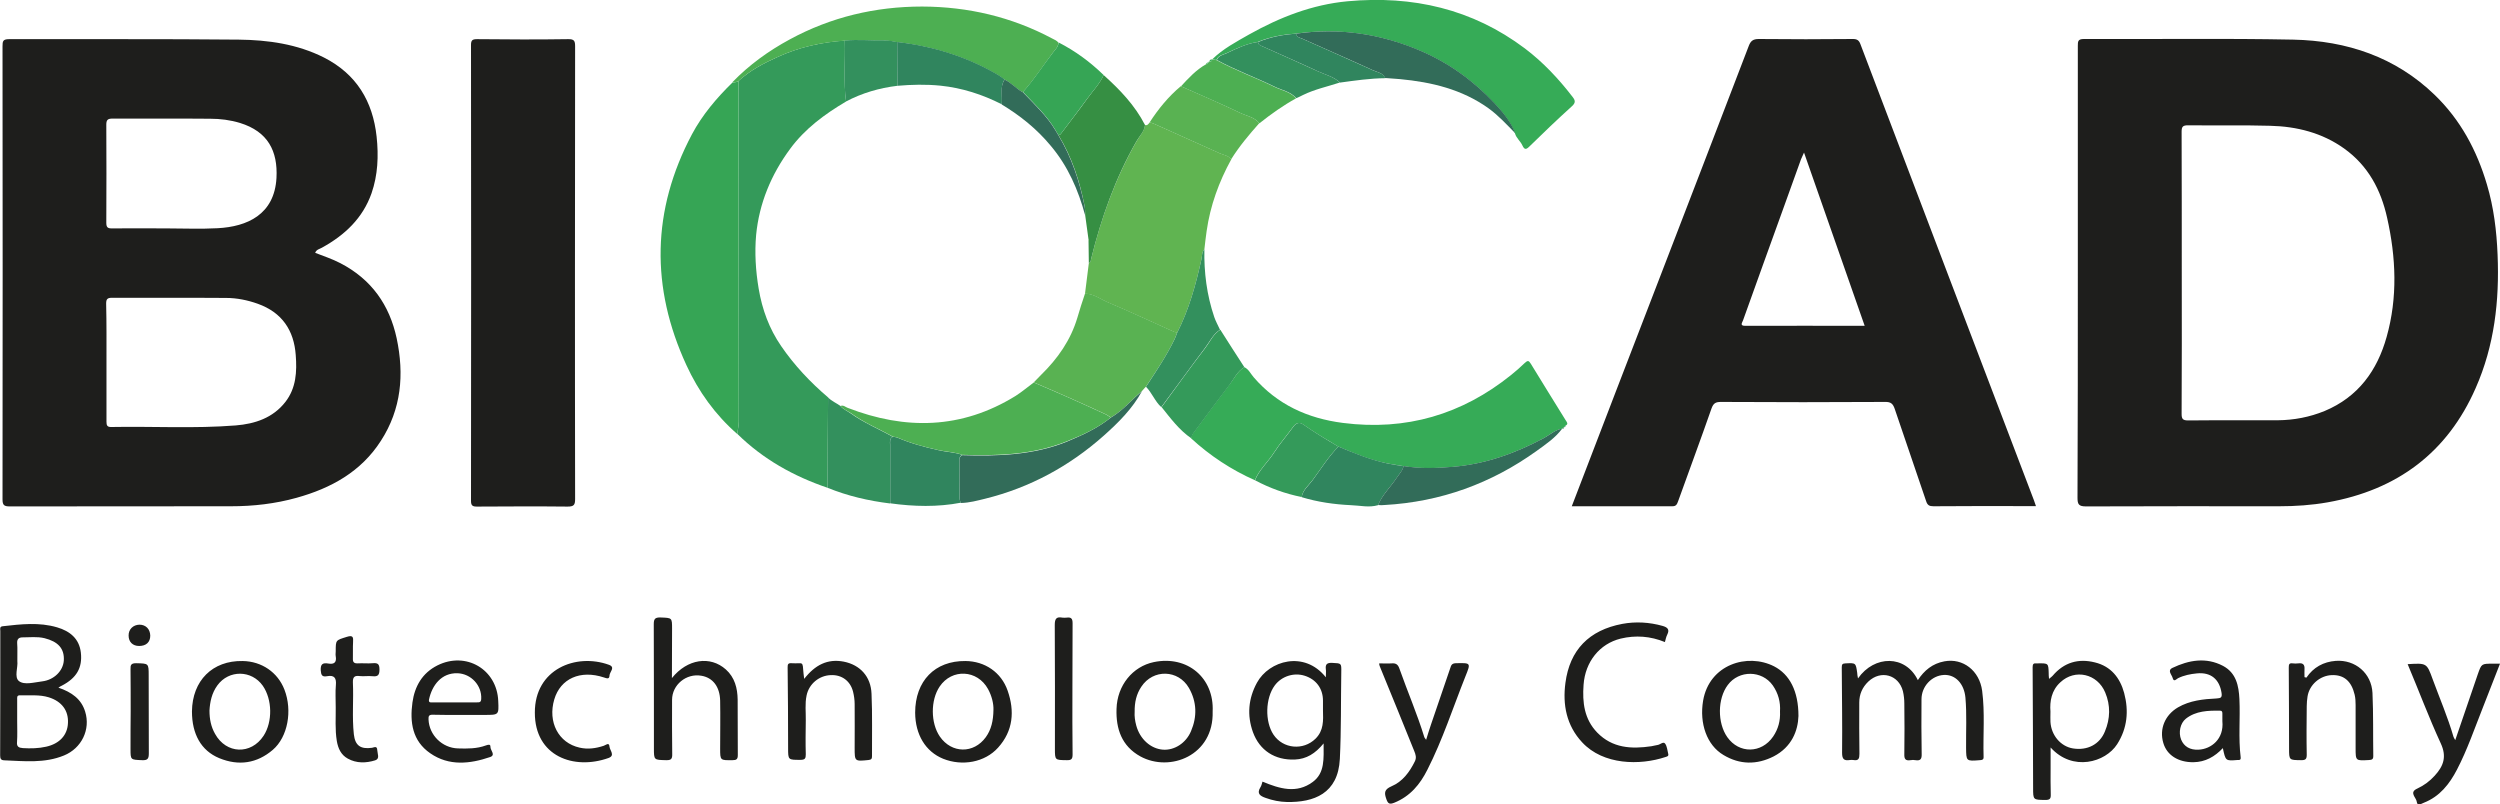 <svg width="115" height="37" viewBox="0 0 115 37" fill="none" xmlns="http://www.w3.org/2000/svg">
<path d="M14.498 11.63C14.886 11.781 15.281 11.911 15.655 12.105C17.09 12.848 17.917 14.029 18.247 15.564C18.598 17.221 18.466 18.814 17.522 20.276C16.614 21.696 15.23 22.459 13.641 22.899C12.66 23.173 11.649 23.288 10.631 23.288C7.241 23.295 3.843 23.288 0.453 23.295C0.189 23.295 0.116 23.238 0.116 22.971C0.124 16.025 0.124 9.072 0.116 2.126C0.116 1.902 0.131 1.801 0.416 1.801C3.939 1.809 7.461 1.787 10.983 1.823C12.33 1.838 13.67 2.025 14.9 2.645C16.401 3.408 17.148 4.662 17.324 6.283C17.419 7.17 17.383 8.049 17.09 8.892C16.687 10.037 15.86 10.816 14.812 11.392C14.703 11.457 14.556 11.471 14.498 11.63ZM4.898 16.652C4.898 17.567 4.898 18.482 4.898 19.397C4.898 19.563 4.927 19.649 5.125 19.642C7.029 19.606 8.94 19.721 10.844 19.57C11.73 19.498 12.557 19.224 13.128 18.489C13.626 17.848 13.663 17.091 13.604 16.335C13.524 15.204 12.982 14.375 11.854 13.972C11.386 13.806 10.895 13.705 10.397 13.705C8.654 13.691 6.904 13.705 5.161 13.698C4.949 13.698 4.883 13.748 4.883 13.964C4.905 14.865 4.898 15.758 4.898 16.652ZM7.636 10.506C8.427 10.506 9.218 10.542 10.009 10.498C11.371 10.426 12.623 9.872 12.718 8.186C12.784 6.946 12.323 6.053 11.041 5.656C10.595 5.52 10.133 5.462 9.672 5.462C8.178 5.447 6.677 5.462 5.183 5.455C4.956 5.455 4.89 5.512 4.89 5.736C4.898 7.242 4.898 8.74 4.89 10.246C4.89 10.462 4.956 10.513 5.169 10.506C5.989 10.498 6.816 10.506 7.636 10.506ZM95.58 12.538C95.58 9.065 95.58 5.592 95.58 2.111C95.58 1.91 95.58 1.794 95.858 1.794C99.065 1.809 102.28 1.758 105.487 1.823C107.955 1.874 110.195 2.623 111.997 4.367C113.19 5.52 113.937 6.925 114.399 8.488C114.713 9.54 114.845 10.621 114.889 11.723C114.977 13.835 114.743 15.903 113.879 17.855C112.583 20.809 110.283 22.539 107.069 23.108C106.329 23.238 105.59 23.288 104.843 23.288C101.884 23.288 98.919 23.281 95.96 23.295C95.616 23.295 95.565 23.195 95.565 22.892C95.58 19.44 95.58 15.989 95.58 12.538ZM100.361 12.545C100.361 14.707 100.369 16.868 100.354 19.037C100.354 19.267 100.405 19.34 100.654 19.34C102.031 19.325 103.408 19.34 104.784 19.332C105.524 19.325 106.241 19.188 106.93 18.907C108.482 18.259 109.353 17.041 109.785 15.499C110.298 13.683 110.217 11.839 109.807 10.016C109.522 8.733 108.936 7.623 107.83 6.831C106.82 6.11 105.656 5.815 104.425 5.786C103.166 5.75 101.914 5.779 100.654 5.764C100.413 5.764 100.354 5.822 100.354 6.06C100.361 8.214 100.361 10.383 100.361 12.545ZM72.302 23.288C73.663 19.736 75.011 16.234 76.365 12.725C77.728 9.187 79.09 5.649 80.444 2.111C80.532 1.881 80.642 1.794 80.905 1.794C82.348 1.809 83.79 1.809 85.233 1.794C85.423 1.794 85.511 1.852 85.577 2.025C88.235 9.021 90.893 16.018 93.559 23.007C93.588 23.086 93.61 23.166 93.654 23.281C93.456 23.281 93.281 23.281 93.105 23.281C91.713 23.281 90.329 23.274 88.938 23.288C88.748 23.288 88.66 23.238 88.601 23.05C88.125 21.638 87.635 20.226 87.159 18.814C87.078 18.576 86.983 18.482 86.712 18.489C84.193 18.504 81.682 18.504 79.163 18.489C78.921 18.489 78.819 18.547 78.731 18.785C78.233 20.211 77.706 21.631 77.193 23.058C77.142 23.195 77.105 23.295 76.915 23.288C75.392 23.288 73.861 23.288 72.302 23.288ZM85.775 14.988C84.845 12.336 83.93 9.72 82.985 7.018C82.912 7.184 82.875 7.256 82.846 7.328C82.59 8.034 82.341 8.74 82.084 9.446C81.447 11.212 80.81 12.97 80.18 14.735C80.144 14.843 80.005 14.995 80.298 14.988C82.106 14.98 83.915 14.988 85.775 14.988ZM26.455 2.14C26.455 1.895 26.426 1.794 26.133 1.801C24.735 1.823 23.336 1.816 21.937 1.801C21.725 1.801 21.666 1.859 21.666 2.068C21.674 9.057 21.674 16.047 21.666 23.043C21.666 23.259 21.74 23.303 21.937 23.303C23.329 23.295 24.712 23.288 26.104 23.303C26.397 23.303 26.455 23.23 26.455 22.957C26.448 19.491 26.448 16.032 26.448 12.566C26.455 9.086 26.448 5.613 26.455 2.14Z" fill="#1E1E1C"/>
<path d="M85.468 31.207C86.222 30.126 87.657 30.119 88.221 31.286C88.514 30.839 88.895 30.522 89.444 30.421C90.293 30.263 91.055 30.846 91.179 31.776C91.311 32.785 91.216 33.801 91.245 34.809C91.253 34.946 91.187 34.961 91.07 34.968C90.44 35.018 90.447 35.018 90.44 34.391C90.433 33.628 90.476 32.857 90.41 32.093C90.352 31.452 89.949 31.019 89.415 31.048C88.858 31.077 88.389 31.574 88.389 32.165C88.382 33.008 88.382 33.851 88.397 34.694C88.404 34.917 88.338 35.004 88.111 34.968C88.038 34.953 87.957 34.953 87.884 34.968C87.657 35.004 87.591 34.917 87.599 34.694C87.613 33.916 87.606 33.138 87.599 32.359C87.599 32.172 87.577 31.978 87.533 31.79C87.335 31.034 86.515 30.81 85.944 31.351C85.665 31.617 85.526 31.942 85.526 32.316C85.526 33.102 85.519 33.894 85.534 34.68C85.534 34.889 85.497 35.004 85.255 34.961C85.204 34.953 85.146 34.953 85.094 34.961C84.823 35.004 84.736 34.917 84.736 34.629C84.75 33.318 84.728 32.006 84.721 30.695C84.721 30.551 84.758 30.522 84.897 30.515C85.365 30.493 85.365 30.486 85.431 30.947C85.431 31.019 85.446 31.091 85.468 31.207ZM2.848 31.538C3.514 31.192 3.8 30.724 3.719 30.018C3.646 29.376 3.214 29.031 2.628 28.858C1.801 28.613 0.959 28.713 0.124 28.807C-0.03 28.822 0.014 28.944 0.014 29.023C0.014 30.933 0.014 32.835 0.007 34.745C0.007 34.889 0.036 34.968 0.19 34.975C1.12 35.011 2.05 35.119 2.943 34.752C3.756 34.42 4.173 33.556 3.917 32.734C3.741 32.158 3.302 31.841 2.687 31.632C2.775 31.574 2.811 31.552 2.848 31.538ZM0.79 32.172C0.79 32.078 0.768 31.978 0.929 31.985C1.369 31.999 1.815 31.942 2.248 32.078C2.841 32.266 3.156 32.684 3.126 33.26C3.104 33.815 2.738 34.211 2.123 34.348C1.772 34.427 1.413 34.435 1.054 34.413C0.864 34.399 0.761 34.348 0.783 34.132C0.805 33.815 0.79 33.491 0.79 33.174C0.79 32.835 0.79 32.504 0.79 32.172ZM0.79 29.593C0.776 29.391 0.871 29.319 1.039 29.319C1.376 29.319 1.706 29.276 2.042 29.355C2.672 29.513 2.965 29.83 2.936 30.378C2.907 30.861 2.482 31.279 1.94 31.343C1.574 31.387 1.12 31.524 0.871 31.329C0.644 31.149 0.834 30.688 0.798 30.414C0.79 30.104 0.812 29.845 0.79 29.593ZM57.818 31.408C57.423 32.136 57.357 32.9 57.635 33.678C57.943 34.521 58.645 34.975 59.561 34.939C60.095 34.917 60.505 34.665 60.886 34.197C60.886 34.896 60.952 35.551 60.388 35.969C59.641 36.524 58.858 36.279 58.074 35.955C58.045 36.041 58.03 36.142 57.979 36.214C57.796 36.51 57.972 36.618 58.221 36.704C58.536 36.82 58.873 36.885 59.202 36.892C60.425 36.913 61.553 36.517 61.633 34.91C61.699 33.584 61.677 32.251 61.699 30.918C61.706 30.5 61.706 30.515 61.289 30.493C61.04 30.479 60.959 30.558 60.989 30.789C61.003 30.875 60.989 30.969 60.989 31.156C60 29.91 58.374 30.385 57.818 31.408ZM60.513 33.981C59.949 34.535 59.019 34.449 58.58 33.793C58.177 33.188 58.206 32.114 58.638 31.531C58.953 31.106 59.517 30.926 60.015 31.084C60.542 31.25 60.857 31.675 60.857 32.23C60.857 32.381 60.857 32.525 60.857 32.676C60.871 33.145 60.894 33.606 60.513 33.981ZM94.24 30.969C94.226 30.508 94.226 30.508 93.75 30.515C93.728 30.515 93.706 30.515 93.684 30.515C93.545 30.5 93.501 30.544 93.501 30.688C93.515 32.54 93.515 34.391 93.523 36.243C93.523 36.798 93.523 36.791 94.079 36.798C94.277 36.798 94.343 36.755 94.335 36.553C94.321 36.135 94.328 35.724 94.328 35.306C94.328 35.018 94.328 34.73 94.328 34.384C95.339 35.508 96.854 35.069 97.389 34.233C97.858 33.498 97.931 32.705 97.711 31.877C97.521 31.178 97.103 30.652 96.371 30.472C95.602 30.277 94.943 30.472 94.423 31.084C94.394 31.12 94.35 31.149 94.255 31.228C94.24 31.091 94.24 31.034 94.24 30.969ZM94.775 31.387C95.448 30.753 96.481 30.99 96.84 31.855C97.089 32.446 97.074 33.058 96.825 33.649C96.583 34.247 96.012 34.535 95.353 34.427C94.789 34.334 94.357 33.822 94.321 33.21C94.313 33.073 94.321 32.936 94.321 32.727C94.284 32.266 94.365 31.761 94.775 31.387ZM30.915 28.922C30.915 28.411 30.915 28.425 30.388 28.404C30.124 28.396 30.073 28.476 30.073 28.721C30.08 30.616 30.08 32.518 30.08 34.413C30.08 34.968 30.08 34.953 30.637 34.968C30.864 34.975 30.93 34.917 30.922 34.687C30.908 33.858 30.915 33.022 30.915 32.194C30.915 31.502 31.567 30.962 32.263 31.084C32.79 31.171 33.112 31.588 33.127 32.23C33.141 32.965 33.127 33.7 33.127 34.435C33.127 34.982 33.127 34.975 33.698 34.968C33.873 34.968 33.939 34.925 33.939 34.737C33.932 33.887 33.939 33.03 33.932 32.179C33.925 31.66 33.8 31.163 33.39 30.796C32.672 30.155 31.618 30.306 30.908 31.192C30.915 30.385 30.915 29.65 30.915 28.922ZM10.083 34.874C10.976 35.242 11.818 35.119 12.55 34.492C13.239 33.901 13.458 32.691 13.085 31.725C12.777 30.926 12.038 30.421 11.166 30.407C9.775 30.378 8.845 31.308 8.83 32.727C8.83 33.764 9.248 34.528 10.083 34.874ZM10.002 31.524C10.529 30.803 11.576 30.817 12.089 31.545C12.528 32.179 12.543 33.203 12.126 33.844C11.547 34.73 10.405 34.687 9.892 33.757C9.709 33.433 9.636 33.087 9.636 32.684C9.658 32.295 9.738 31.884 10.002 31.524ZM76.695 29.189C76.813 28.951 76.703 28.858 76.483 28.793C75.868 28.62 75.238 28.584 74.623 28.699C73.1 28.987 72.207 29.895 72.009 31.416C71.877 32.41 72.053 33.368 72.778 34.146C73.752 35.198 75.443 35.213 76.608 34.824C76.674 34.802 76.769 34.788 76.739 34.68C76.695 34.514 76.688 34.327 76.593 34.204C76.512 34.096 76.366 34.255 76.249 34.269C76.154 34.283 76.058 34.312 75.963 34.327C75.041 34.464 74.169 34.413 73.474 33.7C72.873 33.08 72.785 32.309 72.844 31.502C72.917 30.443 73.583 29.614 74.55 29.376C75.238 29.211 75.919 29.261 76.586 29.535C76.615 29.434 76.637 29.304 76.695 29.189ZM43.385 34.903C44.264 35.256 45.304 35.069 45.912 34.391C46.607 33.62 46.681 32.712 46.351 31.769C46.058 30.926 45.304 30.414 44.41 30.407C43.005 30.392 42.097 31.322 42.097 32.785C42.104 33.793 42.573 34.572 43.385 34.903ZM45.348 33.909C44.791 34.68 43.773 34.665 43.232 33.88C42.807 33.26 42.8 32.208 43.224 31.581C43.788 30.745 44.96 30.803 45.45 31.697C45.626 32.021 45.707 32.367 45.699 32.648C45.692 33.159 45.597 33.563 45.348 33.909ZM81.609 30.652C80.379 30.025 78.629 30.565 78.343 32.23C78.167 33.275 78.511 34.276 79.28 34.73C80.034 35.184 80.818 35.184 81.587 34.795C82.422 34.363 82.707 33.613 82.729 32.936C82.729 31.783 82.319 31.019 81.609 30.652ZM81.565 33.88C81.03 34.665 79.998 34.68 79.456 33.909C78.995 33.253 79.002 32.143 79.478 31.509C79.991 30.817 81.052 30.825 81.55 31.531C81.799 31.891 81.909 32.295 81.88 32.727C81.902 33.152 81.799 33.534 81.565 33.88ZM53.073 30.457C52.106 30.659 51.389 31.524 51.36 32.612C51.33 33.52 51.594 34.319 52.458 34.795C53.813 35.537 55.841 34.759 55.782 32.727C55.856 31.192 54.625 30.133 53.073 30.457ZM52.502 31.588C53.044 30.767 54.201 30.796 54.691 31.646C55.057 32.287 55.072 32.965 54.786 33.635C54.552 34.19 54.018 34.521 53.498 34.485C52.927 34.442 52.436 33.995 52.268 33.375C52.209 33.159 52.18 32.936 52.194 32.749C52.187 32.302 52.275 31.927 52.502 31.588ZM102.91 34.961C102.932 34.961 102.954 34.961 102.976 34.961C103.064 34.961 103.078 34.917 103.071 34.838C102.961 33.945 103.056 33.051 103.013 32.158C102.983 31.545 102.866 30.954 102.258 30.63C101.475 30.22 100.684 30.364 99.93 30.724C99.681 30.846 99.908 31.041 99.944 31.192C99.996 31.394 100.12 31.235 100.186 31.199C100.464 31.062 100.757 31.005 101.057 30.976C101.702 30.911 102.097 31.25 102.192 31.877C102.222 32.093 102.156 32.114 101.965 32.129C101.35 32.158 100.735 32.223 100.186 32.54C99.586 32.893 99.322 33.534 99.512 34.175C99.674 34.737 100.201 35.069 100.896 35.062C101.446 35.054 101.878 34.809 102.251 34.413C102.376 35.004 102.376 35.004 102.91 34.961ZM101.138 34.485C100.743 34.507 100.464 34.341 100.333 34.024C100.201 33.693 100.289 33.267 100.552 33.058C101.014 32.698 101.57 32.684 102.127 32.691C102.214 32.691 102.229 32.749 102.229 32.821C102.229 32.936 102.229 33.058 102.229 33.174C102.31 33.995 101.716 34.456 101.138 34.485ZM22.297 32.886C22.948 32.886 22.948 32.886 22.919 32.244C22.86 30.789 21.433 29.953 20.122 30.608C19.419 30.962 19.075 31.574 18.972 32.316C18.848 33.217 18.965 34.082 19.792 34.651C20.656 35.249 21.616 35.141 22.546 34.824C22.817 34.73 22.553 34.514 22.56 34.355C22.567 34.218 22.45 34.255 22.348 34.291C21.938 34.442 21.498 34.442 21.066 34.427C20.341 34.406 19.741 33.815 19.712 33.094C19.704 32.936 19.734 32.871 19.917 32.878C20.371 32.893 20.825 32.886 21.279 32.886C21.623 32.886 21.96 32.886 22.297 32.886ZM19.924 32.309C19.836 32.309 19.704 32.345 19.734 32.179C19.873 31.524 20.305 30.947 21.044 30.969C21.674 30.99 22.172 31.538 22.136 32.151C22.128 32.316 22.048 32.309 21.93 32.309C21.608 32.309 21.279 32.309 20.956 32.309C20.62 32.309 20.268 32.316 19.924 32.309ZM112.276 34.197C112.561 34.809 112.4 35.242 111.997 35.681C111.77 35.933 111.507 36.128 111.199 36.272C110.796 36.452 111.148 36.683 111.17 36.877C111.199 37.108 111.375 36.971 111.492 36.928C112.232 36.639 112.678 36.063 113.022 35.4C113.498 34.485 113.828 33.512 114.209 32.554C114.472 31.891 114.729 31.221 115 30.529C114.86 30.529 114.765 30.529 114.67 30.529C114.15 30.529 114.15 30.529 113.982 31.005C113.638 32.014 113.293 33.022 112.942 34.045C112.913 33.988 112.876 33.945 112.861 33.894C112.598 32.986 112.224 32.122 111.902 31.243C111.631 30.493 111.624 30.5 110.752 30.551C111.265 31.769 111.726 33.001 112.276 34.197ZM63.508 30.745C64.028 32.006 64.54 33.275 65.053 34.543C65.119 34.701 65.17 34.853 65.082 35.026C64.84 35.516 64.518 35.955 64.006 36.171C63.676 36.315 63.669 36.467 63.771 36.755C63.844 36.964 63.91 37.014 64.13 36.928C64.87 36.632 65.324 36.078 65.66 35.407C66.363 34.024 66.839 32.547 67.41 31.113C67.667 30.479 67.659 30.493 66.964 30.508C66.781 30.515 66.751 30.608 66.715 30.724C66.415 31.596 66.122 32.468 65.822 33.339C65.748 33.556 65.682 33.772 65.602 34.031C65.551 33.959 65.529 33.938 65.521 33.916C65.192 32.842 64.745 31.812 64.372 30.753C64.306 30.565 64.211 30.5 64.02 30.515C63.83 30.529 63.632 30.515 63.442 30.515C63.442 30.616 63.486 30.673 63.508 30.745ZM106.007 31.149C106.007 31.026 106 30.904 106.007 30.782C106.022 30.573 105.934 30.486 105.722 30.515C105.634 30.529 105.546 30.522 105.466 30.515C105.297 30.493 105.283 30.565 105.283 30.717C105.297 31.949 105.29 33.188 105.297 34.42C105.297 34.975 105.297 34.961 105.854 34.968C106.059 34.968 106.11 34.917 106.11 34.716C106.095 33.974 106.103 33.224 106.11 32.482C106.11 32.331 106.125 32.187 106.147 32.035C106.234 31.495 106.718 31.077 107.26 31.055C107.823 31.034 108.168 31.336 108.314 31.956C108.351 32.114 108.358 32.273 108.358 32.431C108.358 33.094 108.358 33.75 108.358 34.413C108.358 35.004 108.358 34.997 108.98 34.961C109.112 34.953 109.171 34.925 109.171 34.781C109.156 33.815 109.178 32.842 109.134 31.877C109.09 30.969 108.343 30.335 107.443 30.4C106.879 30.443 106.418 30.695 106.095 31.171C106.066 31.163 106.037 31.156 106.007 31.149ZM36.964 30.998C36.912 30.356 36.964 30.544 36.414 30.508C36.239 30.493 36.231 30.573 36.231 30.709C36.246 31.942 36.253 33.181 36.253 34.413C36.253 34.961 36.253 34.953 36.817 34.953C37.029 34.953 37.066 34.889 37.066 34.701C37.051 34.182 37.059 33.657 37.066 33.138C37.073 32.756 37.022 32.374 37.103 31.992C37.212 31.459 37.681 31.07 38.223 31.055C38.721 31.034 39.116 31.322 39.241 31.819C39.285 31.999 39.314 32.194 39.314 32.388C39.321 33.058 39.314 33.728 39.314 34.399C39.314 35.026 39.314 35.026 39.951 34.961C40.083 34.946 40.112 34.903 40.112 34.788C40.105 33.829 40.134 32.871 40.09 31.913C40.061 31.127 39.57 30.587 38.816 30.436C38.069 30.291 37.491 30.587 36.993 31.228C36.978 31.099 36.971 31.048 36.964 30.998ZM27.994 34.867C28.308 34.752 28.052 34.521 28.037 34.348C28.023 34.118 27.854 34.283 27.774 34.305C27.408 34.427 27.034 34.478 26.661 34.391C25.687 34.175 25.189 33.21 25.497 32.172C25.782 31.214 26.697 30.803 27.781 31.163C27.898 31.199 28.03 31.264 28.037 31.077C28.037 30.911 28.33 30.695 28.008 30.58C26.492 30.032 24.596 30.782 24.603 32.777C24.596 34.795 26.404 35.436 27.994 34.867ZM15.494 34.089C15.553 34.427 15.684 34.723 15.999 34.896C16.402 35.119 16.841 35.105 17.259 34.975C17.486 34.903 17.361 34.672 17.354 34.507C17.346 34.298 17.222 34.377 17.112 34.399C16.585 34.471 16.336 34.298 16.277 33.779C16.19 32.986 16.27 32.187 16.233 31.387C16.226 31.134 16.314 31.07 16.548 31.099C16.739 31.12 16.936 31.084 17.134 31.106C17.39 31.134 17.456 31.048 17.456 30.796C17.456 30.544 17.376 30.486 17.142 30.508C16.915 30.529 16.688 30.5 16.46 30.515C16.292 30.522 16.226 30.464 16.233 30.299C16.241 30.047 16.226 29.787 16.241 29.535C16.256 29.312 16.241 29.203 15.948 29.297C15.443 29.456 15.443 29.434 15.443 29.96C15.443 30.032 15.428 30.111 15.443 30.183C15.494 30.464 15.377 30.573 15.098 30.522C14.842 30.479 14.74 30.551 14.754 30.832C14.769 31.048 14.813 31.149 15.04 31.106C15.384 31.041 15.479 31.192 15.45 31.516C15.421 31.834 15.443 32.158 15.443 32.547C15.45 33.008 15.406 33.556 15.494 34.089ZM49.339 28.67C49.339 28.461 49.28 28.382 49.068 28.411C49.002 28.418 48.936 28.418 48.87 28.411C48.592 28.36 48.519 28.461 48.519 28.75C48.533 30.645 48.526 32.54 48.526 34.435C48.526 34.968 48.526 34.961 49.068 34.968C49.28 34.975 49.339 34.917 49.339 34.708C49.324 33.7 49.331 32.684 49.331 31.675C49.339 30.666 49.331 29.672 49.339 28.67ZM6.004 34.456C6.004 34.961 6.004 34.946 6.539 34.968C6.809 34.982 6.846 34.881 6.846 34.644C6.839 33.455 6.839 32.259 6.839 31.07C6.839 30.508 6.839 30.522 6.26 30.508C6.033 30.508 5.997 30.587 6.004 30.782C6.011 31.43 6.011 32.078 6.011 32.727C6.004 33.303 6.004 33.88 6.004 34.456ZM6.414 28.735C6.121 28.742 5.909 28.951 5.916 29.239C5.916 29.528 6.106 29.715 6.399 29.715C6.722 29.715 6.912 29.542 6.912 29.239C6.905 28.937 6.707 28.735 6.414 28.735Z" fill="#1E1E1C"/>
<path d="M38.07 22.439C36.503 21.906 35.097 21.12 33.918 19.96C33.933 19.773 33.984 19.585 33.984 19.391C33.977 14.167 33.977 8.943 33.977 3.719C34.504 3.236 35.133 2.905 35.778 2.617C36.752 2.17 37.784 1.939 38.861 1.867C38.89 2.804 38.795 3.741 38.919 4.67C37.931 5.254 37.023 5.924 36.342 6.853C35.47 8.035 34.921 9.361 34.782 10.809C34.709 11.623 34.76 12.452 34.899 13.281C35.06 14.239 35.383 15.118 35.932 15.918C36.539 16.804 37.272 17.582 38.092 18.281C38.077 19.665 38.077 21.055 38.07 22.439Z" fill="#349A5A"/>
<path d="M33.976 3.727C33.976 8.951 33.976 14.175 33.984 19.398C33.984 19.593 33.932 19.773 33.918 19.968C32.9 19.081 32.131 18.008 31.575 16.797C29.927 13.223 29.978 9.671 31.831 6.176C32.307 5.283 32.966 4.505 33.698 3.791C33.801 3.799 33.889 3.77 33.976 3.727Z" fill="#36A555"/>
<path d="M57.24 16.889C57.445 16.989 57.533 17.198 57.672 17.357C58.748 18.603 60.139 19.245 61.772 19.454C64.679 19.828 67.257 19.065 69.512 17.249C69.732 17.076 69.937 16.889 70.142 16.694C70.274 16.572 70.325 16.579 70.42 16.737C70.947 17.602 71.482 18.459 72.016 19.324C72.068 19.41 72.17 19.504 72.009 19.583C72.002 19.598 71.995 19.612 71.98 19.619L71.972 19.641H71.951C71.914 19.67 71.885 19.699 71.848 19.727C71.848 19.727 71.863 19.72 71.855 19.72C71.526 19.778 71.284 20.009 71.006 20.16C69.695 20.859 68.311 21.356 66.817 21.478C66.071 21.543 65.309 21.565 64.555 21.442C64.32 21.406 64.094 21.37 63.859 21.327C63.054 21.169 62.307 20.859 61.56 20.542C61.011 20.218 60.469 19.893 59.956 19.533C59.781 19.41 59.627 19.439 59.488 19.627C59.202 20.023 58.873 20.398 58.609 20.808C58.331 21.248 57.921 21.601 57.723 22.091C56.639 21.608 55.665 20.967 54.794 20.167C54.801 20.009 54.904 19.893 54.992 19.778C55.504 19.086 56.017 18.395 56.537 17.71C56.764 17.429 56.91 17.083 57.24 16.889Z" fill="#36AB57"/>
<path d="M52.671 5.751C52.781 5.787 52.832 5.694 52.89 5.629C52.949 5.651 53.015 5.658 53.074 5.687C54.084 6.14 55.094 6.594 56.105 7.048C56.288 7.128 56.508 7.149 56.639 7.329C56.068 8.367 55.673 9.455 55.505 10.63C55.468 10.903 55.431 11.184 55.402 11.465C55.278 11.602 55.3 11.782 55.263 11.941C55.007 13.101 54.692 14.239 54.15 15.306C54.099 15.291 54.047 15.284 53.996 15.263C52.986 14.809 51.982 14.34 50.957 13.908C50.613 13.764 50.306 13.512 49.91 13.512C49.969 13.043 50.027 12.575 50.086 12.107C50.174 12.071 50.166 11.998 50.188 11.927C50.65 10.039 51.301 8.216 52.275 6.508C52.414 6.263 52.634 6.054 52.671 5.751Z" fill="#60B451"/>
<path d="M55.761 2.731C56.251 2.248 56.866 1.924 57.46 1.585C58.873 0.793 60.367 0.209 61.992 0.058C64.98 -0.216 67.726 0.411 70.142 2.226C70.992 2.868 71.702 3.631 72.346 4.467C72.471 4.626 72.478 4.734 72.31 4.885C71.643 5.49 70.992 6.11 70.347 6.744C70.186 6.903 70.12 6.874 70.032 6.694C69.944 6.492 69.747 6.355 69.688 6.132C69.49 5.591 69.124 5.159 68.736 4.748C67.755 3.696 66.605 2.868 65.258 2.306C63.435 1.542 61.56 1.275 59.605 1.549C58.997 1.585 58.411 1.7 57.848 1.931C57.342 2.01 56.896 2.219 56.442 2.435C56.266 2.522 56.039 2.536 55.958 2.76C55.9 2.752 55.834 2.738 55.761 2.731Z" fill="#36AB57"/>
<path d="M33.976 3.723C33.888 3.774 33.793 3.803 33.69 3.781C34.459 2.988 35.353 2.34 36.327 1.814C38.223 0.784 40.266 0.301 42.419 0.301C44.528 0.308 46.534 0.776 48.401 1.771C48.504 1.828 48.621 1.864 48.687 1.965C48.68 2.16 48.541 2.282 48.431 2.426C47.969 3.032 47.567 3.673 47.047 4.242C46.739 4.091 46.52 3.803 46.205 3.659C46.102 3.586 46 3.507 45.89 3.442C44.462 2.607 42.91 2.131 41.262 1.936C41.079 1.922 40.91 1.864 40.72 1.864C40.098 1.879 39.475 1.814 38.853 1.872C37.784 1.944 36.751 2.174 35.77 2.621C35.133 2.909 34.503 3.233 33.976 3.723Z" fill="#4DAF52"/>
<path d="M49.911 13.504C50.313 13.504 50.614 13.756 50.958 13.9C51.983 14.332 52.986 14.801 53.996 15.255C54.048 15.276 54.099 15.284 54.15 15.298C54.114 15.399 54.077 15.5 54.033 15.594C53.667 16.364 53.184 17.071 52.715 17.784C52.657 17.849 52.591 17.914 52.532 17.986C52.429 18.079 52.32 18.166 52.224 18.259C51.873 18.605 51.529 18.958 51.097 19.203C51.024 19.16 50.958 19.102 50.885 19.067C50.299 18.8 49.713 18.526 49.12 18.267C48.6 18.036 48.073 17.813 47.553 17.589C47.663 17.474 47.772 17.359 47.89 17.244C48.658 16.494 49.252 15.644 49.559 14.614C49.662 14.246 49.786 13.879 49.911 13.504Z" fill="#59B252"/>
<path d="M52.671 5.752C52.642 6.054 52.415 6.256 52.276 6.501C51.302 8.202 50.657 10.024 50.189 11.919C50.174 11.992 50.174 12.071 50.086 12.1C50.079 11.754 50.079 11.415 50.072 11.069C50.079 11.062 50.093 11.055 50.093 11.055C50.086 11.04 50.079 11.033 50.072 11.019C50.02 10.644 49.969 10.27 49.918 9.895C49.918 9.743 49.918 9.599 49.888 9.455C49.661 8.31 49.303 7.222 48.688 6.213C48.783 6.213 48.812 6.141 48.856 6.083C49.244 5.564 49.647 5.053 50.028 4.52C50.284 4.166 50.591 3.849 50.767 3.453C51.521 4.13 52.21 4.851 52.671 5.752Z" fill="#368F43"/>
<path d="M59.62 1.549C61.575 1.268 63.457 1.542 65.273 2.306C66.62 2.868 67.763 3.696 68.751 4.748C69.132 5.159 69.505 5.591 69.703 6.132C69.308 5.728 68.927 5.31 68.458 4.972C67.243 4.107 65.852 3.776 64.394 3.639C64.167 3.617 63.94 3.61 63.713 3.588C63.611 3.351 63.362 3.322 63.164 3.235C62.081 2.738 60.982 2.263 59.891 1.773C59.788 1.729 59.635 1.715 59.62 1.549Z" fill="#326C59"/>
<path d="M38.069 22.439C38.077 21.055 38.084 19.665 38.091 18.281C38.252 18.454 38.479 18.541 38.663 18.677C38.787 18.829 38.97 18.901 39.124 19.009C39.731 19.448 40.427 19.73 41.072 20.097C40.903 20.176 40.94 20.32 40.94 20.457C40.94 21.358 40.94 22.259 40.94 23.159C39.951 23.037 38.992 22.814 38.069 22.439Z" fill="#33905D"/>
<path d="M51.096 19.21C51.529 18.958 51.873 18.605 52.224 18.266C52.327 18.172 52.429 18.079 52.532 17.992C52.092 18.799 51.448 19.441 50.767 20.046C49.193 21.444 47.377 22.431 45.312 22.942C44.953 23.029 44.587 23.13 44.206 23.137C44.184 23.079 44.14 23.014 44.14 22.957C44.133 22.352 44.133 21.746 44.133 21.141C44.133 21.047 44.177 20.983 44.265 20.939C45.898 20.99 47.523 20.939 49.068 20.32C49.786 20.017 50.489 19.7 51.096 19.21Z" fill="#326C59"/>
<path d="M44.265 20.926C44.177 20.969 44.133 21.034 44.133 21.127C44.133 21.733 44.133 22.338 44.14 22.943C44.14 23.001 44.184 23.066 44.206 23.123C43.123 23.332 42.031 23.303 40.948 23.152C40.948 22.252 40.948 21.351 40.948 20.45C40.948 20.313 40.911 20.169 41.08 20.09C41.145 20.104 41.211 20.104 41.27 20.126C41.885 20.392 42.522 20.565 43.174 20.709C43.532 20.796 43.913 20.796 44.265 20.926Z" fill="#30855E"/>
<path d="M56.632 7.33C56.5 7.15 56.281 7.135 56.097 7.049C55.087 6.595 54.076 6.141 53.066 5.687C53.007 5.658 52.941 5.651 52.883 5.629C53.286 5.01 53.747 4.44 54.318 3.965C55.219 4.361 56.127 4.75 57.013 5.175C57.32 5.327 57.694 5.377 57.928 5.665C57.459 6.191 57.005 6.732 56.632 7.33Z" fill="#59B252"/>
<path d="M57.24 16.89C56.911 17.085 56.764 17.43 56.552 17.712C56.032 18.396 55.52 19.088 55.007 19.779C54.919 19.895 54.817 20.01 54.809 20.169C54.245 19.787 53.85 19.246 53.433 18.727C54.099 17.82 54.758 16.904 55.446 16.004C55.666 15.716 55.805 15.37 56.135 15.168C56.493 15.737 56.867 16.314 57.24 16.89Z" fill="#349A5A"/>
<path d="M50.767 3.452C50.592 3.855 50.277 4.172 50.028 4.518C49.647 5.044 49.244 5.563 48.856 6.082C48.812 6.139 48.776 6.212 48.688 6.212C48.636 6.132 48.585 6.053 48.541 5.967C48.146 5.304 47.582 4.785 47.055 4.23C47.567 3.661 47.97 3.02 48.439 2.414C48.548 2.27 48.688 2.148 48.695 1.953C49.471 2.349 50.152 2.854 50.767 3.452Z" fill="#36A555"/>
<path d="M61.568 20.543C62.314 20.853 63.069 21.163 63.867 21.328C64.094 21.372 64.328 21.408 64.562 21.444C64.526 21.653 64.372 21.79 64.262 21.962C63.977 22.395 63.589 22.748 63.391 23.238C62.973 23.36 62.556 23.252 62.139 23.238C61.37 23.202 60.615 23.094 59.876 22.87C59.927 22.546 60.191 22.344 60.367 22.107C60.762 21.573 61.106 21.011 61.568 20.543Z" fill="#30855E"/>
<path d="M63.391 23.231C63.588 22.748 63.984 22.388 64.262 21.956C64.372 21.79 64.526 21.646 64.562 21.437C65.316 21.559 66.078 21.538 66.825 21.473C68.319 21.351 69.703 20.853 71.013 20.154C71.292 20.003 71.533 19.773 71.863 19.715C71.548 20.14 71.109 20.435 70.691 20.738C68.604 22.237 66.276 23.087 63.684 23.231C63.588 23.245 63.486 23.238 63.391 23.231Z" fill="#326C59"/>
<path d="M56.12 15.168C55.798 15.37 55.651 15.716 55.431 16.004C54.751 16.905 54.092 17.82 53.418 18.728C53.125 18.461 52.993 18.072 52.715 17.791C53.184 17.078 53.659 16.372 54.033 15.601C54.077 15.507 54.113 15.406 54.15 15.305C54.692 14.239 55.007 13.101 55.263 11.94C55.3 11.782 55.278 11.602 55.402 11.465C55.38 12.531 55.512 13.569 55.856 14.585C55.922 14.779 56.032 14.974 56.12 15.168Z" fill="#33905D"/>
<path d="M57.935 5.671C57.701 5.383 57.327 5.332 57.02 5.181C56.134 4.756 55.226 4.374 54.325 3.97C54.677 3.589 55.021 3.214 55.482 2.954C55.533 2.947 55.563 2.926 55.577 2.875L55.563 2.882C55.607 2.882 55.636 2.854 55.636 2.81L55.629 2.818C55.694 2.832 55.753 2.825 55.76 2.745V2.738C55.826 2.745 55.9 2.76 55.965 2.767C56.822 3.235 57.745 3.567 58.616 3.992C58.953 4.158 59.356 4.215 59.619 4.525C59.026 4.849 58.47 5.246 57.935 5.671Z" fill="#4DAF52"/>
<path d="M61.568 20.543C61.099 21.011 60.762 21.573 60.367 22.099C60.184 22.337 59.927 22.539 59.876 22.863C59.122 22.712 58.404 22.452 57.73 22.092C57.928 21.602 58.338 21.249 58.617 20.809C58.88 20.399 59.21 20.024 59.495 19.628C59.634 19.44 59.788 19.404 59.964 19.534C60.484 19.901 61.026 20.226 61.568 20.543Z" fill="#349A5A"/>
<path d="M59.628 4.516C59.364 4.207 58.961 4.149 58.624 3.983C57.753 3.558 56.83 3.227 55.974 2.758C56.054 2.542 56.288 2.521 56.457 2.434C56.904 2.218 57.358 2.002 57.863 1.93C57.87 2.052 57.973 2.081 58.053 2.124C58.91 2.506 59.767 2.888 60.616 3.277C60.96 3.436 61.348 3.522 61.634 3.796C61.063 3.983 60.477 4.106 59.935 4.372C59.84 4.423 59.73 4.473 59.628 4.516Z" fill="#33905D"/>
<path d="M61.641 3.799C61.356 3.525 60.968 3.439 60.623 3.28C59.774 2.884 58.91 2.509 58.06 2.127C57.973 2.091 57.87 2.055 57.87 1.933C58.434 1.702 59.02 1.587 59.627 1.551C59.642 1.717 59.796 1.731 59.906 1.781C60.997 2.271 62.088 2.747 63.179 3.244C63.377 3.331 63.626 3.359 63.728 3.597C63.018 3.604 62.33 3.705 61.641 3.799Z" fill="#30855E"/>
<path d="M71.856 19.727C71.892 19.698 71.921 19.669 71.958 19.641C71.951 19.706 71.914 19.727 71.856 19.727Z" fill="#326C59"/>
<path d="M55.769 2.736C55.754 2.815 55.703 2.823 55.637 2.808C55.651 2.743 55.703 2.729 55.769 2.736Z" fill="#36AB57"/>
<path d="M55.571 2.875C55.556 2.925 55.52 2.947 55.476 2.954C55.498 2.904 55.527 2.875 55.571 2.875Z" fill="#36AB57"/>
<path d="M55.637 2.809C55.629 2.852 55.607 2.873 55.563 2.881C55.585 2.852 55.615 2.83 55.637 2.809Z" fill="#36AB57"/>
<path d="M71.981 19.622C71.995 19.615 72.002 19.608 72.01 19.586C72.032 19.629 72.01 19.629 71.981 19.622Z" fill="#326C59"/>
<path d="M41.277 3.947C40.449 4.047 39.658 4.278 38.919 4.667C38.787 3.738 38.889 2.801 38.86 1.864C39.483 1.807 40.105 1.871 40.727 1.857C40.918 1.85 41.086 1.915 41.269 1.929C41.269 2.606 41.277 3.276 41.277 3.947Z" fill="#33905D"/>
<path d="M41.277 3.947C41.277 3.277 41.27 2.607 41.27 1.93C42.917 2.124 44.469 2.6 45.897 3.436C46.007 3.5 46.11 3.58 46.212 3.652C45.985 4.012 46.117 4.416 46.08 4.797C45.187 4.344 44.25 4.041 43.254 3.94C42.595 3.875 41.936 3.89 41.277 3.947Z" fill="#30855E"/>
<path d="M46.08 4.806C46.11 4.424 45.978 4.02 46.212 3.66C46.527 3.804 46.747 4.085 47.054 4.244C47.581 4.799 48.145 5.317 48.541 5.98C48.592 6.06 48.643 6.146 48.687 6.225C49.295 7.234 49.654 8.322 49.888 9.468C49.917 9.619 49.917 9.763 49.917 9.907C49.602 8.74 49.127 7.645 48.336 6.708C47.699 5.937 46.937 5.325 46.08 4.806Z" fill="#326C59"/>
<path d="M38.663 18.675C38.795 18.617 38.89 18.725 38.993 18.761C41.651 19.791 44.236 19.741 46.703 18.221C47.003 18.033 47.267 17.803 47.553 17.594C48.072 17.817 48.6 18.041 49.12 18.271C49.713 18.53 50.299 18.804 50.884 19.071C50.958 19.107 51.023 19.165 51.097 19.208C50.489 19.698 49.786 20.015 49.068 20.303C47.523 20.923 45.898 20.973 44.265 20.923C43.913 20.793 43.533 20.786 43.174 20.706C42.522 20.562 41.878 20.39 41.27 20.123C41.211 20.101 41.145 20.101 41.08 20.087C40.428 19.727 39.732 19.438 39.132 18.999C38.971 18.898 38.788 18.826 38.663 18.675Z" fill="#4DAF52"/>
<path d="M50.072 11.074C50.057 11.059 50.057 11.038 50.072 11.023C50.079 11.038 50.086 11.045 50.093 11.059C50.093 11.059 50.079 11.067 50.072 11.074Z" fill="#60B451"/>
</svg>
